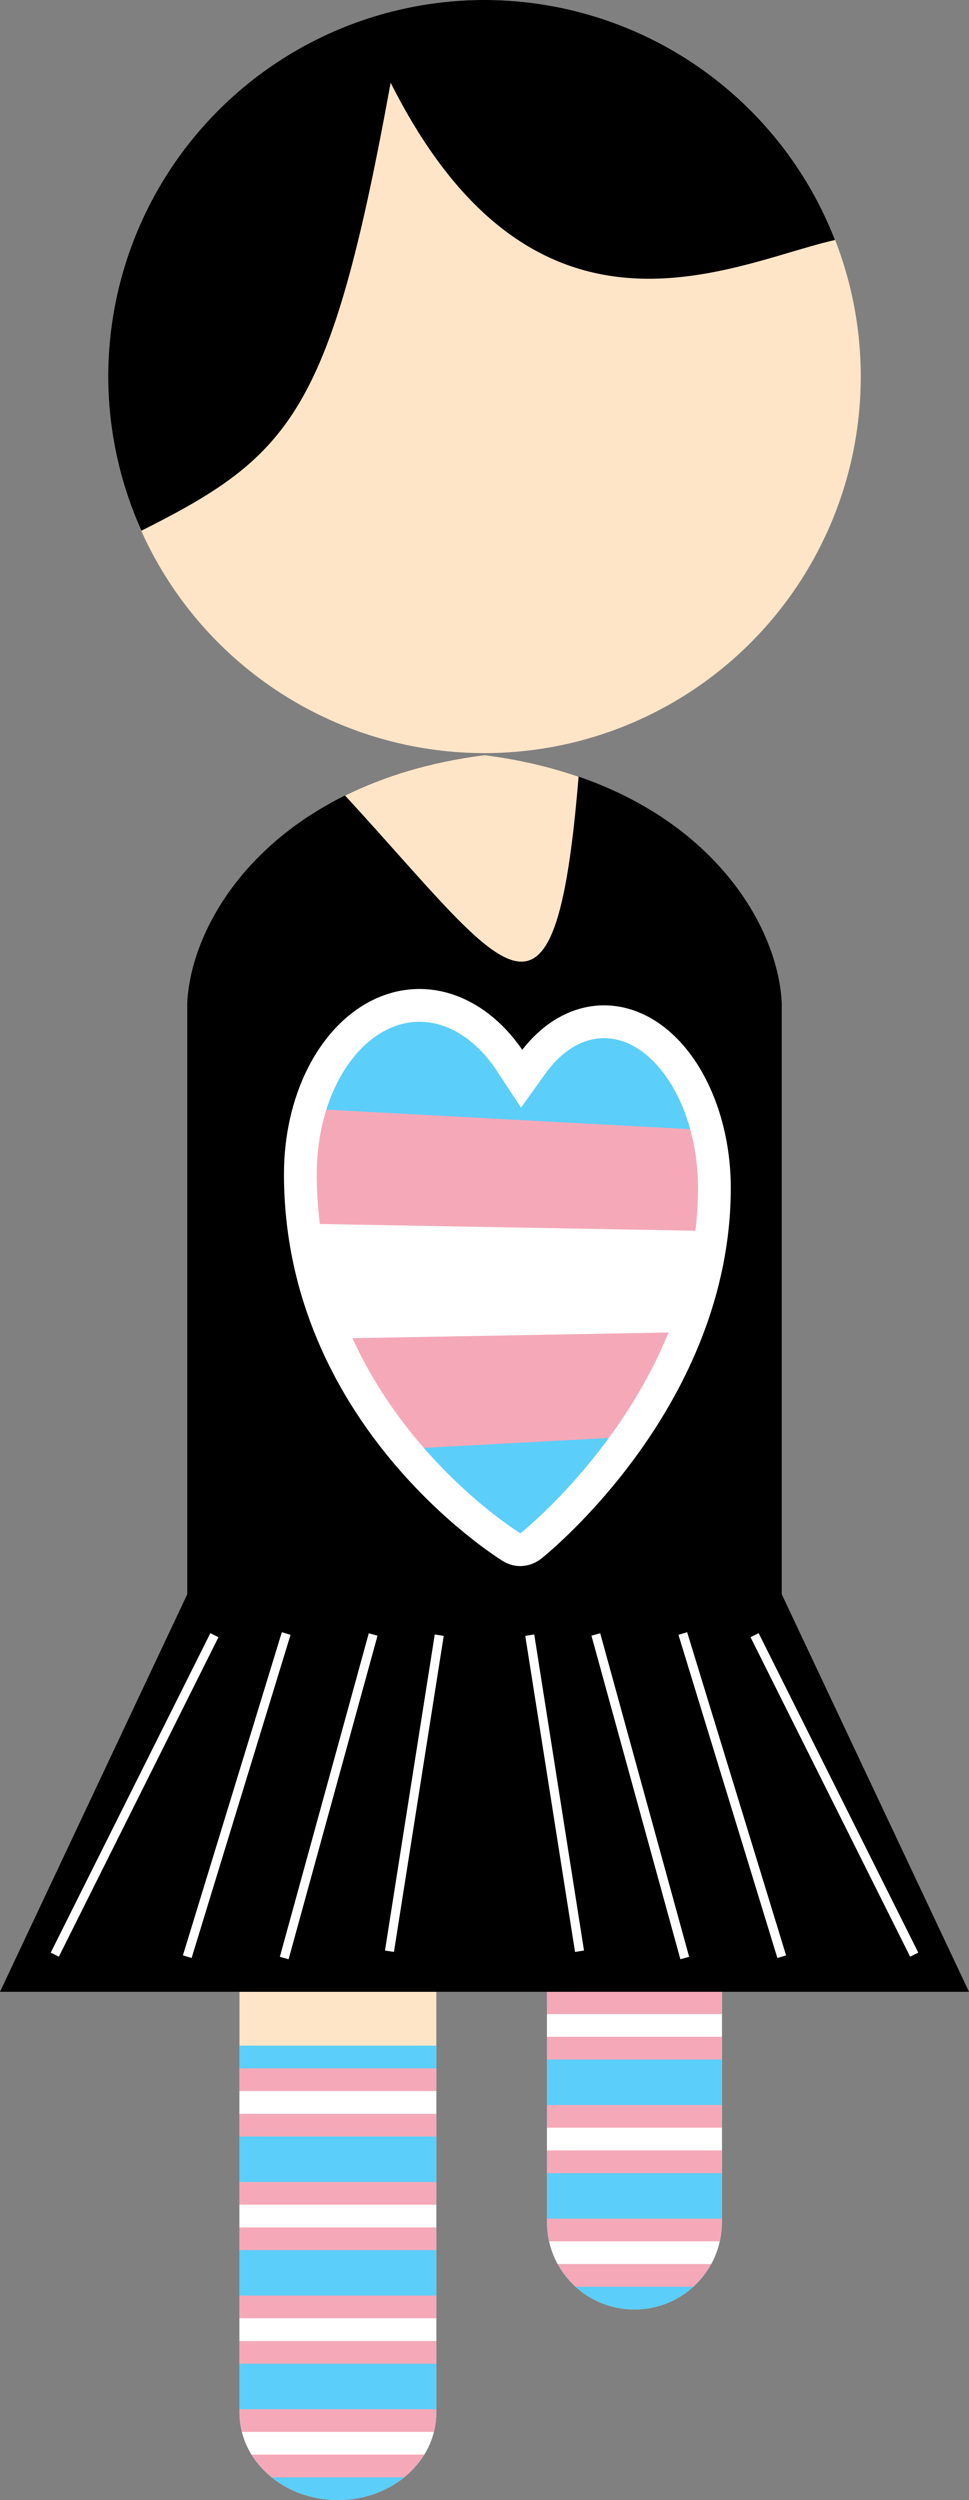 <?xml version="1.0" encoding="UTF-8" standalone="no"?>
<!-- Created with Inkscape (http://www.inkscape.org/) -->

<svg
   width="106.699mm"
   height="275.077mm"
   viewBox="0 0 106.699 275.077"
   version="1.1"
   id="svg1"
   inkscape:version="1.3.2 (091e20e, 2023-11-25, custom)"
   sodipodi:docname="player right up.svg"
   xml:space="preserve"
   inkscape:export-filename="player up.svg"
   inkscape:export-xdpi="96"
   inkscape:export-ydpi="96"
   xmlns:inkscape="http://www.inkscape.org/namespaces/inkscape"
   xmlns:sodipodi="http://sodipodi.sourceforge.net/DTD/sodipodi-0.dtd"
   xmlns="http://www.w3.org/2000/svg"
   xmlns:svg="http://www.w3.org/2000/svg"
   xmlns:rdf="http://www.w3.org/1999/02/22-rdf-syntax-ns#"
   xmlns:cc="http://creativecommons.org/ns#"
   xmlns:dc="http://purl.org/dc/elements/1.1/"><rect x="0" y="0" width="106.699" height="275.077" fill="#808080" stroke="none"/><style
     id="style12">
.measure-arrow
{
}
.measure-label
{

}
.measure-line
{
}</style><defs
     id="defs1"><inkscape:path-effect
       effect="perspective-envelope"
       up_left_point="82.002,136.002"
       up_right_point="135.981,136.002"
       down_left_point="82.002,190.064"
       down_right_point="135.981,190.064"
       id="path-effect12"
       is_visible="true"
       lpeversion="1"
       deform_type="perspective"
       horizontal_mirror="false"
       vertical_mirror="false"
       overflow_perspective="false" /><inkscape:path-effect
       effect="perspective-envelope"
       up_left_point="42.024,242.836"
       up_right_point="99.814,246.605"
       down_left_point="42.024,301.471"
       down_right_point="99.814,297.702"
       id="path-effect6"
       is_visible="true"
       lpeversion="1"
       deform_type="perspective"
       horizontal_mirror="true"
       vertical_mirror="false"
       overflow_perspective="false" /><inkscape:path-effect
       effect="mirror_symmetry"
       start_point="91.778,201.353"
       end_point="91.778,237.06"
       center_point="91.778,219.207"
       id="path-effect10"
       is_visible="true"
       lpeversion="1.2"
       lpesatellites=""
       mode="free"
       discard_orig_path="false"
       fuse_paths="false"
       oposite_fuse="false"
       split_items="false"
       split_open="false"
       link_styles="false" /><inkscape:path-effect
       effect="mirror_symmetry"
       start_point="91.778,199.604"
       end_point="91.778,243.345"
       center_point="91.778,221.474"
       id="path-effect3"
       is_visible="true"
       lpeversion="1.2"
       lpesatellites=""
       mode="free"
       discard_orig_path="false"
       fuse_paths="false"
       oposite_fuse="false"
       split_items="false"
       split_open="false"
       link_styles="false" /><inkscape:path-effect
       effect="mirror_symmetry"
       start_point="91.778,126.71"
       end_point="91.778,132.002"
       center_point="91.778,129.356"
       id="path-effect7"
       is_visible="true"
       lpeversion="1.2"
       lpesatellites=""
       mode="free"
       discard_orig_path="false"
       fuse_paths="false"
       oposite_fuse="false"
       split_items="false"
       split_open="false"
       link_styles="false" /><inkscape:path-effect
       effect="mirror_symmetry"
       start_point="91.778,126.71"
       end_point="91.778,210.438"
       center_point="91.778,168.574"
       id="path-effect5"
       is_visible="true"
       lpeversion="1.2"
       lpesatellites=""
       mode="free"
       discard_orig_path="false"
       fuse_paths="false"
       oposite_fuse="false"
       split_items="false"
       split_open="false"
       link_styles="false" /></defs><sodipodi:namedview
     id="base"
     pagecolor="#ffffff"
     bordercolor="#000000"
     borderopacity="0.3"
     inkscape:pageopacity="0.0"
     inkscape:pageshadow="2"
     inkscape:zoom="0.32000001"
     inkscape:cx="37.499999"
     inkscape:cy="368.74999"
     inkscape:document-units="mm"
     inkscape:showpageshadow="2"
     inkscape:pagecheckerboard="0"
     inkscape:deskcolor="#d1d1d1"
     inkscape:window-width="1280"
     inkscape:window-height="650"
     inkscape:window-x="1074"
     inkscape:window-y="262"
     inkscape:window-maximized="1"
     inkscape:current-layer="svg1" /><path
     id="rect2"
     style="fill:#000000;fill-rule:evenodd;stroke-width:10;paint-order:markers fill stroke"
     d="m 91.778,126.71 c 22.808,2.886 32.235,17.515 32.73,27.237 V 219.037 H 91.778 Z m 0,0 c -22.808,2.886 -32.235,17.515 -32.73,27.237 l -3e-6,65.09 32.73,0 z"
     sodipodi:nodetypes="ccccc"
     inkscape:path-effect="#path-effect5"
     inkscape:original-d="m 91.778046,126.71024 c 22.808364,2.88594 32.235454,17.51451 32.730024,27.23701 V 219.0372 H 91.778044 Z"
     transform="translate(-38.429,-43.624)"
     inkscape:label="shirt" /><circle
     style="fill:#ffe5c8;fill-opacity:1;fill-rule:evenodd;stroke-width:6.54;paint-order:markers fill stroke"
     id="path3"
     cx="53.349"
     cy="41.432"
     inkscape:label="head"
     r="41.432" /><path
     style="fill:#ffe5c8;fill-opacity:1;fill-rule:evenodd;stroke-width:10;paint-order:markers fill stroke"
     id="rect5"
     width="4.39"
     height="6.697"
     x="91.778"
     y="127.768"
     inkscape:path-effect="#path-effect7"
     sodipodi:type="rect"
     d="m 91.778,127.768 h 4.39 v 6.697 h -4.39 z m -3e-6,0 -4.39,1e-5 5e-6,6.697 4.39,0 z"
     transform="matrix(1.022,0,0,1.022,-40.398,-51.795)"
     inkscape:label="Neck" /><g
     id="g20"
     inkscape:label="left"
     transform="matrix(1,0,0,0.25,-32.984,188.278)"
     style="display:inline"><path
       style="display:inline;fill:#ffe5c8;fill-opacity:1;fill-rule:evenodd;stroke-width:1.061;paint-order:markers fill stroke"
       d="m 61.623,241.077 v 46.288 c 0,5.338 4.834,9.635 10.838,9.635 6.004,0 10.837,-4.297 10.837,-9.635 v -46.288 z"
       id="path11"
       inkscape:label="leg"
       transform="matrix(1,0,0,4,-2.27,-840.804)" /><g
       id="g29"
       inkscape:label="Sock"
       style="display:inline"><path
         id="rect38"
         style="fill:#5bcefa;fill-opacity:1;fill-rule:evenodd;stroke:none;stroke-width:1.034;stroke-dasharray:none;stroke-opacity:1;paint-order:markers fill stroke"
         d="m 59.353,147.196 v 50 50 50 11.462 c 0,21.351 4.834,38.538 10.838,38.538 6.004,0 10.837,-17.188 10.837,-38.538 v -11.462 -50 -50 -50 z"
         inkscape:label="blue" /><path
         id="rect39"
         style="fill:#f5a9b8;fill-opacity:1;fill-rule:evenodd;stroke:none;stroke-width:0.801;stroke-dasharray:none;stroke-opacity:1;paint-order:markers fill stroke"
         d="m 59.353,157.196 v 29.999 h 21.675 v -29.999 z m 0,50 v 29.999 h 21.675 v -29.999 z m 0,50 v 29.999 h 21.675 v -29.999 z m 0,50 v 1.461 c 0,11.353 1.375,21.497 3.558,28.538 h 14.559 c 2.183,-7.041 3.558,-17.184 3.558,-28.538 v -1.461 z"
         inkscape:label="pink" /><path
         id="rect40"
         style="fill:#ffffff;fill-opacity:1;fill-rule:evenodd;stroke:none;stroke-width:0.462;stroke-dasharray:none;stroke-opacity:1;paint-order:markers fill stroke"
         d="m 59.353,167.197 v 10 h 21.675 v -10 z m 0,50 v 10 h 21.675 v -10 z m 0,50 v 10 h 21.675 v -10 z m 0.274,50 c 0.224,3.543 0.578,6.904 1.054,9.998 h 19.018 c 0.476,-3.094 0.83,-6.456 1.054,-9.998 z"
         inkscape:label="white" /></g></g><g
     id="g43"
     inkscape:label="legs"
     transform="translate(-38.429,-42.893)"><g
       id="g21"
       transform="matrix(-1,0,0,0.25,213.779,210.201)"
       inkscape:label="right"><path
         style="fill:#ffe5c8;fill-opacity:1;fill-rule:evenodd;stroke-width:1.061;paint-order:markers fill stroke"
         d="m 98.125,241.077 v 46.288 c 0,5.338 4.297,9.635 9.635,9.635 5.338,0 9.635,-4.297 9.635,-9.635 v -46.288 z"
         id="path29"
         inkscape:label="leg"
         transform="matrix(-1,0,0,4,213.25,-840.804)" /><g
         id="g30"
         inkscape:label="sock"><path
           id="path18"
           style="fill:#5bcefa;fill-opacity:1;fill-rule:evenodd;stroke:none;stroke-width:1.034;stroke-dasharray:none;stroke-opacity:1;paint-order:markers fill stroke"
           d="m 115.125,147.196 v 50 50 50 11.462 c 0,21.351 -4.297,38.538 -9.635,38.538 -5.338,0 -9.635,-17.188 -9.635,-38.538 v -11.462 -50 -50 -50 z"
           inkscape:label="blue" /><path
           id="path19"
           style="fill:#f5a9b8;fill-opacity:1;fill-rule:evenodd;stroke:none;stroke-width:0.801;stroke-dasharray:none;stroke-opacity:1;paint-order:markers fill stroke"
           d="m 115.125,157.196 v 29.999 H 95.855 v -29.999 z m 0,50 v 29.999 H 95.855 v -29.999 z m 0,50 v 29.999 H 95.855 v -29.999 z m 0,50 v 1.461 c 0,11.354 -1.223,21.497 -3.163,28.538 H 99.019 c -1.941,-7.041 -3.164,-17.184 -3.164,-28.538 v -1.461 z"
           inkscape:label="pink" /><path
           id="path20"
           style="fill:#ffffff;fill-opacity:1;fill-rule:evenodd;stroke:none;stroke-width:0.462;stroke-dasharray:none;stroke-opacity:1;paint-order:markers fill stroke"
           d="m 115.125,167.197 v 10 H 95.855 v -10 z m 0,50 v 10 H 95.855 v -10 z m 0,50 v 10 H 95.855 v -10 z m -0.243,50 c -0.199,3.543 -0.514,6.904 -0.938,9.998 H 97.036 c -0.423,-3.094 -0.738,-6.456 -0.937,-9.998 z"
           inkscape:label="white" /></g></g></g><path
     id="path7"
     style="fill:#ffe5c8;fill-opacity:1;fill-rule:evenodd;stroke-width:10;paint-order:markers fill stroke"
     d="m 53.349,83.086 c -6.028,0.763 -11.113,2.351 -15.354,4.447 17.645,19.133 23.079,29.927 25.715,-2.076 -3.094,-1.066 -6.535,-1.887 -10.361,-2.371 z" /><g
     id="g31"
     inkscape:label="skirt"
     transform="translate(-38.429,-21.923)"><path
       style="fill:#000000;fill-rule:evenodd;stroke-width:10;paint-order:markers fill stroke"
       d="m 124.508,197.336 20.619,43.741 H 91.778 v -43.741 h 32.73 m -65.46,0 -20.619,43.741 H 91.778 V 197.336 H 59.048"
       id="path1"
       sodipodi:nodetypes="ccccc"
       inkscape:label="skirt"
       inkscape:original-d="m 124.50807,197.33617 20.61928,43.74093 H 91.778044 v -43.74093 h 32.730026"
       inkscape:path-effect="#path-effect3" /><path
       id="path2"
       style="fill:#000000;fill-rule:evenodd;stroke:#ffffff;stroke-width:1;stroke-dasharray:none;stroke-opacity:1;paint-order:markers fill stroke"
       d="m 113.614,201.655 10.894,35.56 z m -9.576,0.106 9.792,35.6 z m -7.276,0.078 5.48,34.774 z m 24.757,0 17.576,35.152 z m -51.577,-0.184 -10.894,35.56 z m 9.576,0.106 -9.792,35.6 z m 7.276,0.078 -5.48,34.774 z m -24.757,0 -17.576,35.152 z"
       inkscape:label="skirt lines"
       inkscape:path-effect="#path-effect10"
       inkscape:original-d="m 113.61425,201.65487 10.89391,35.55959 z m -9.57616,0.10646 9.79217,35.59989 z m -7.276038,0.078 5.480288,34.77359 z m 24.757148,0 17.57619,35.15186 z" /></g><path
     id="path31"
     style="fill:#000000;fill-rule:evenodd;stroke-width:10;paint-order:markers fill stroke"
     inkscape:label="hair"
     d="M 53.349,7.4753501e-5 A 41.432,41.432 0 0 0 11.917,41.433 41.432,41.432 0 0 0 15.567,58.393 C 32.178,50.079 36.439,45.228 43.014,9.095 58.929,40.758 80.588,28.962 91.948,26.408 A 41.432,41.432 0 0 0 53.349,7.4753501e-5 Z" /><g
     id="g25"
     inkscape:label="trans heart"
     style="display:inline"
     transform="matrix(0.789,0,0,1.083,-0.073,-153.754)"
     clip-path="none"
     inkscape:path-effect="#path-effect6"><path
       id="rect23"
       style="fill:#5bcefa;fill-opacity:1;fill-rule:evenodd;stroke:none;stroke-width:1.034;stroke-dasharray:none;stroke-opacity:1;paint-order:markers fill stroke"
       d="m 60.254,244.03 c -9.048,-0.821 -18.23,5.848 -18.23,16.92 0,24.121 28.341,37.058 29.466,37.563 0.438,0.195 0.916,0.28 1.4,0.249 0.484,-0.03 0.961,-0.175 1.395,-0.424 1.108,-0.645 25.506,-15.006 25.506,-35.948 -1.77e-4,-14.036 -15.663,-22.298 -25.42,-12.499 l -1.48,1.487 -1.49,-1.645 c -3.191,-3.521 -7.155,-5.341 -11.146,-5.703 z"
       inkscape:original-d="m 74.905998,247.11483 c -9.930199,-0.20139 -19.597793,6.01087 -19.597954,15.46895 0,20.60437 31.199472,33.14145 32.525087,33.6665 0.517417,0.20377 1.08446,0.30919 1.659356,0.3087 0.576189,9.7e-4 1.145383,-0.10447 1.66394,-0.3087 1.329417,-0.53123 32.521153,-13.13935 32.521153,-33.6665 -2.4e-4,-13.75721 -20.45354,-20.64746 -32.418343,-10.92111 l -1.76675,1.43611 -1.766095,-1.43611 c -3.738993,-3.03948 -8.306666,-4.45629 -12.820394,-4.54784 z" /><path
       id="rect24"
       style="fill:#f5a9b8;fill-opacity:1;fill-rule:evenodd;stroke:none;stroke-width:0.801;stroke-dasharray:none;stroke-opacity:1;paint-order:markers fill stroke"
       d="m 43.172,254.607 c -0.729,1.914 -1.147,4.035 -1.147,6.343 0,12.226 7.639,21.837 15.08,28.203 l 30.435,-1.191 c 6.239,-6.247 12.252,-14.938 12.252,-25.572 -2.3e-5,-2.011 -0.318,-3.884 -0.876,-5.601 z"
       inkscape:original-d="m 56.494608,257.12704 c -0.754925,1.66075 -1.18653,3.48528 -1.186564,5.45674 0,10.44393 8.015617,18.81043 16.093923,24.59516 h 36.141093 c 8.09173,-5.79517 16.13452,-14.1715 16.13452,-24.59516 -3e-5,-1.97146 -0.43163,-3.79599 -1.18656,-5.45674 z" /><path
       id="rect25"
       style="fill:#ffffff;fill-opacity:1;fill-rule:evenodd;stroke:none;stroke-width:0.462;stroke-dasharray:none;stroke-opacity:1;paint-order:markers fill stroke"
       d="m 42.543,266.296 c 0.8,4.265 2.492,8.164 4.685,11.653 l 48.505,-0.633 c 1.731,-3.129 3.045,-6.561 3.661,-10.278 z"
       inkscape:original-d="m 55.843046,267.1445 c 0.828521,3.64506 2.590882,6.99249 4.894905,10.01746 h 57.485499 c 2.31294,-3.0271 4.08296,-6.37519 4.91586,-10.01746 z" /><path
       d="m 95.888,192.512 c -0.382,0.035 -0.76,-0.058 -1.106,-0.271 -0.888,-0.551 -23.263,-14.672 -23.263,-41.059 8e-5,-7.999 3.506,-14.943 8.752,-17.531 5.091,-2.511 10.768,-0.384 14.441,5.227 l 1.177,1.798 1.168,-1.628 c 3.542,-4.935 8.727,-6.003 13.1,-2.867 4.255,3.051 6.968,9.542 6.968,16.512 0,22.909 -19.261,38.646 -20.135,39.353 -0.342,0.273 -0.719,0.433 -1.101,0.466 z"
       id="path46"
       style="display:inline;fill:none;fill-opacity:1;stroke:#ffffff;stroke-width:3.612;stroke-dasharray:none;stroke-opacity:1"
       inkscape:label="heart"
       inkscape:original-d="m 108.9915,190.06438 c -0.45389,5.7e-4 -0.90198,-0.11498 -1.31048,-0.3379 -1.04659,-0.5744 -25.678917,-14.28929 -25.678917,-36.82982 8.2e-5,-6.83265 3.65282,-12.99256 9.255161,-15.60773 5.602341,-2.61518 12.051166,-1.17068 16.339786,3.66 l 1.39445,1.57118 1.39446,-1.57118 c 4.28861,-4.83068 10.73744,-6.27518 16.33978,-3.66 5.60234,2.61517 9.25508,8.77508 9.25516,15.60773 0,22.45606 -24.62632,36.24866 -25.67591,36.82983 -0.40942,0.22343 -0.85858,0.33897 -1.31349,0.3379 z"
       inkscape:path-effect="#path-effect12"
       transform="matrix(1.267,0,0,0.923,-48.604,121.716)" /></g></svg>

